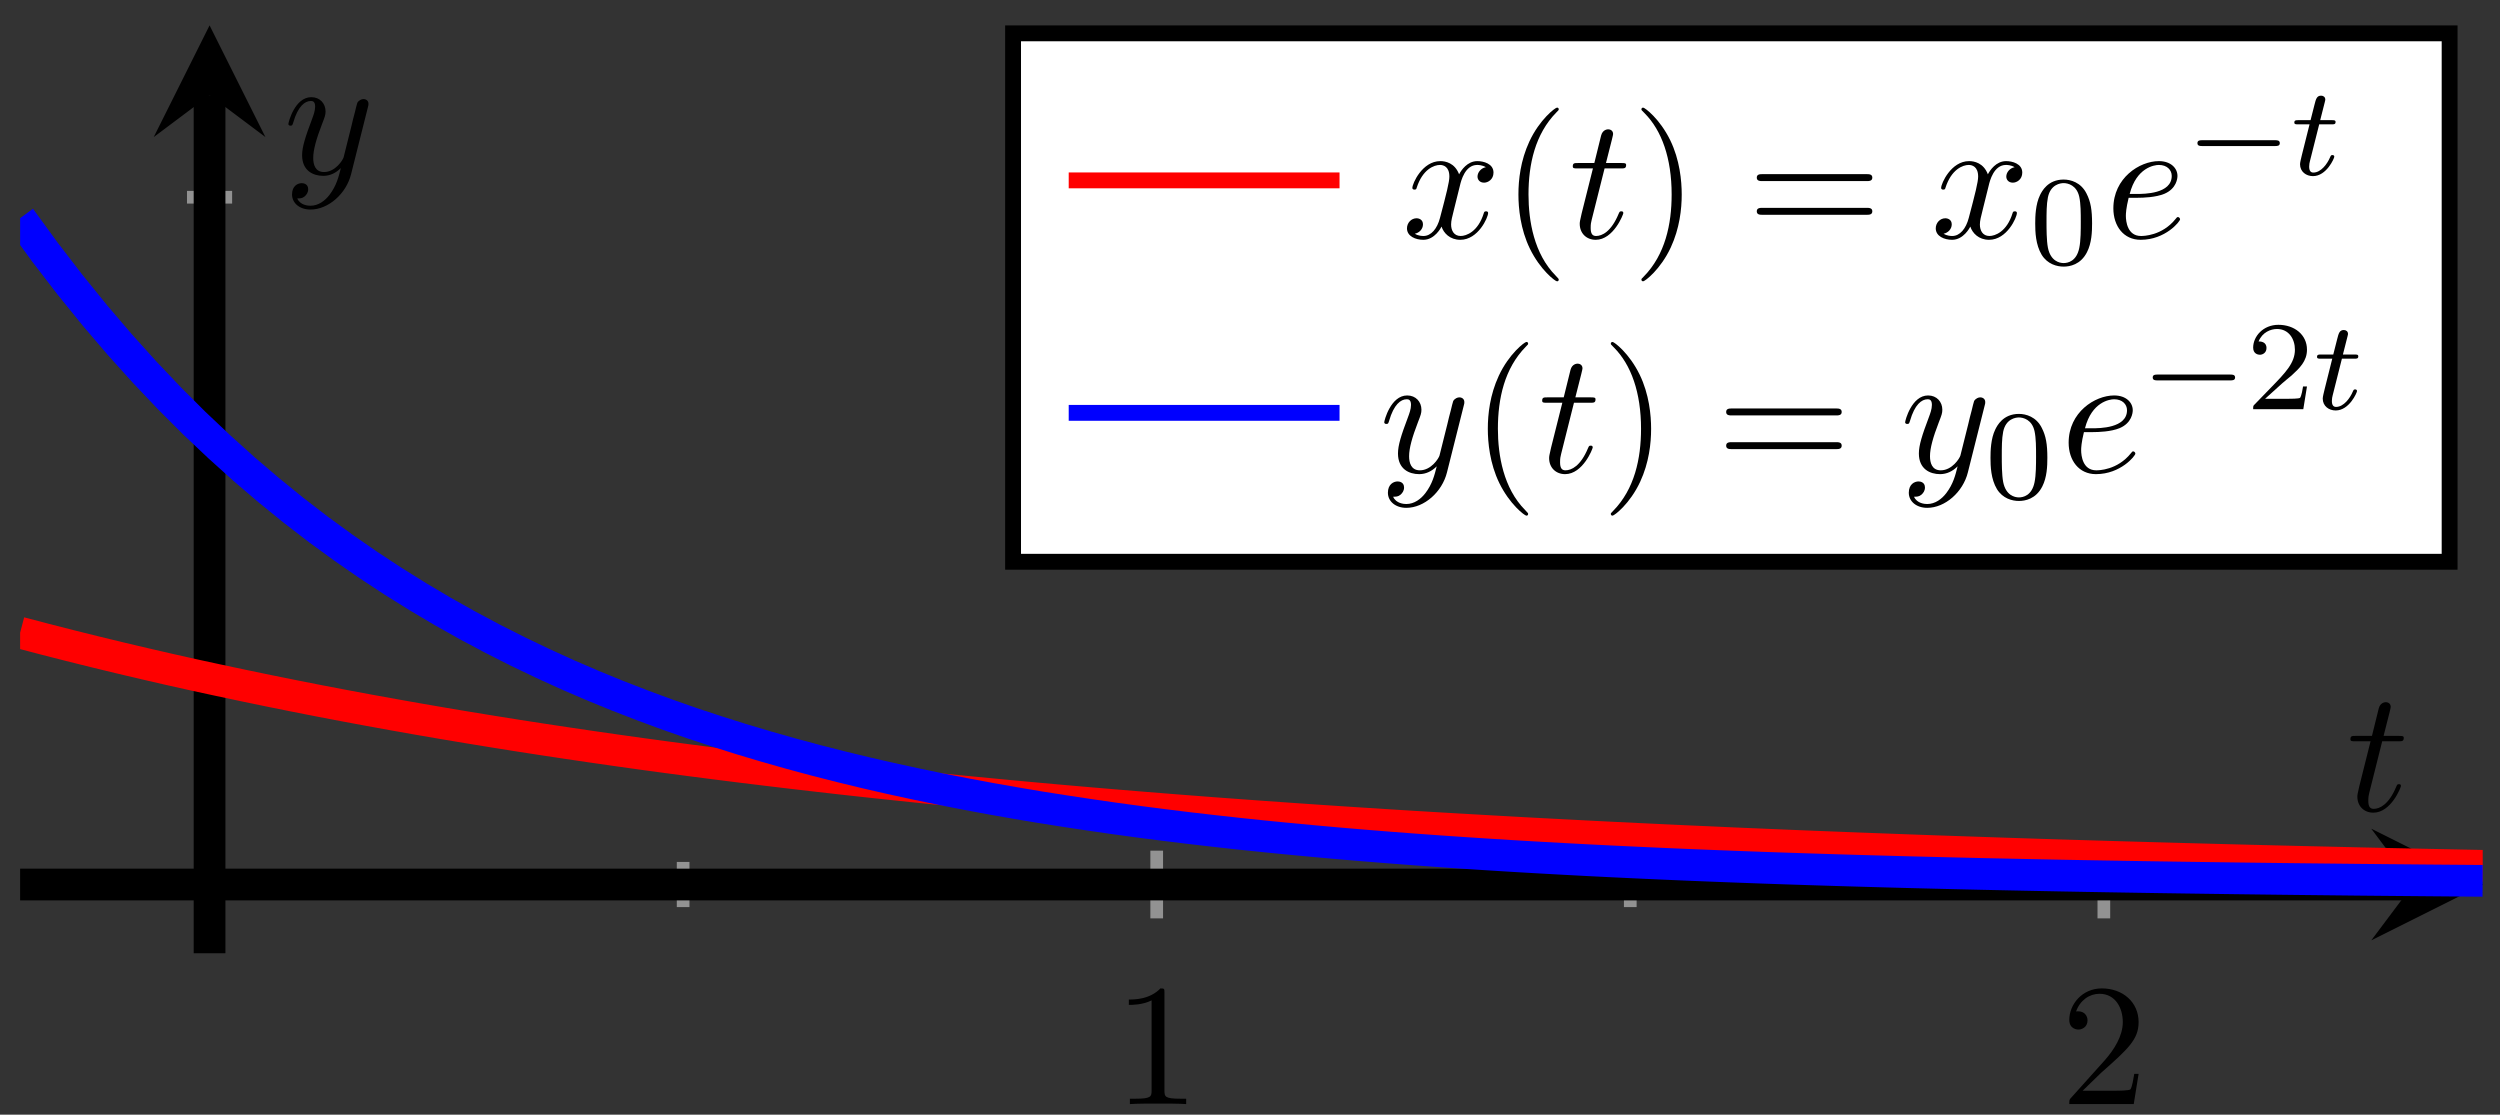 <svg xmlns="http://www.w3.org/2000/svg" xmlns:xlink="http://www.w3.org/1999/xlink" version="1.1" width="157" height="70" viewBox="0 0 157 70">
<rect x="0" y="0" width="157" height="70" fill="#333333" stroke="none"/>
<defs>
<path id="font_1_3" d="M.294 .64C.294 .664 .294 .666 .271 .666 .209 .602 .121 .602 .089 .602V.571C.109 .571 .168 .571 .22 .597V.079C.22 .043 .217 .031 .127 .031H.095V0C.13 .003 .217 .003 .257 .003 .297 .003 .384 .003 .419 0V.031H.387C.297 .031 .294 .042 .294 .079V.64Z"/>
<path id="font_1_4" d="M.127 .077 .233 .18C.389 .318 .449 .372 .449 .472 .449 .586 .359 .666 .237 .666 .124 .666 .05 .574 .05 .485 .05 .429 .1 .429 .103 .429 .12 .429 .155 .441 .155 .482 .155 .508 .137 .534 .102 .534 .094 .534 .092 .534 .089 .533 .112 .598 .166 .635 .224 .635 .315 .635 .358 .554 .358 .472 .358 .392 .308 .313 .253 .251L.061 .037C.05 .026 .05 .024 .05 0H.421L.449 .174H.424C.419 .144 .412 .1 .402 .085 .395 .077 .329 .077 .307 .077H.127Z"/>
<clipPath id="clip_2">
<path transform="matrix(1,0,0,-1,1.264,59.864)" d="M0 0H154.65V58.268H0Z"/>
</clipPath>
<path id="font_3_2" d="M.206 .4H.3C.32 .4 .33 .4 .33 .42 .33 .431 .32 .431 .302 .431H.214C.25 .572 .255 .592 .255 .598 .255 .615 .243 .625 .226 .625 .223 .625 .195 .624 .186 .589L.147 .431H.053C.033 .431 .023 .431 .023 .412 .023 .4 .031 .4 .051 .4H.139C.067 .116 .063 .099 .063 .081 .063 .027 .101-.011 .155-.011 .257-.011 .314 .135 .314 .143 .314 .153 .306 .153 .302 .153 .293 .153 .292 .15 .287 .139 .244 .035 .191 .011 .157 .011 .136 .011 .126 .024 .126 .057 .126 .081 .128 .088 .132 .105L.206 .4Z"/>
<path id="font_3_4" d="M.486 .381C.49 .395 .49 .397 .49 .404 .49 .422 .476 .431 .461 .431 .451 .431 .435 .425 .426 .41 .424 .405 .416 .374 .412 .356 .405 .33 .398 .303 .392 .276L.347 .096C.343 .081 .3 .011 .234 .011 .183 .011 .172 .055 .172 .092 .172 .138 .189 .2 .223 .288 .239 .329 .243 .34 .243 .36 .243 .405 .211 .442 .161 .442 .066 .442 .029 .297 .029 .288 .029 .278 .039 .278 .041 .278 .051 .278 .052 .28 .057 .296 .084 .39 .124 .42 .158 .42 .166 .42 .183 .42 .183 .388 .183 .363 .173 .337 .166 .318 .126 .212 .108 .155 .108 .108 .108 .019 .171-.011 .23-.011 .269-.011 .303 .006 .331 .034 .318-.018 .306-.067 .266-.12 .24-.154 .202-.183 .156-.183 .142-.183 .097-.18 .08-.141 .096-.141 .109-.141 .123-.129 .133-.12 .143-.107 .143-.088 .143-.057 .116-.053 .106-.053 .083-.053 .05-.069 .05-.118 .05-.168 .094-.205 .156-.205 .259-.205 .362-.114 .39-.001L.486 .381Z"/>
<path id="font_3_3" d="M.334 .302C.34 .328 .363 .42 .433 .42 .438 .42 .462 .42 .483 .407 .455 .402 .435 .377 .435 .353 .435 .337 .446 .318 .473 .318 .495 .318 .527 .336 .527 .376 .527 .428 .468 .442 .434 .442 .376 .442 .341 .389 .329 .366 .304 .432 .25 .442 .221 .442 .117 .442 .06 .313 .06 .288 .06 .278 .07 .278 .072 .278 .08 .278 .083 .28 .085 .289 .119 .395 .185 .42 .219 .42 .238 .42 .273 .411 .273 .353 .273 .322 .256 .255 .219 .115 .203 .053 .168 .011 .124 .011 .118 .011 .095 .011 .074 .024 .099 .029 .121 .05 .121 .078 .121 .105 .099 .113 .084 .113 .054 .113 .029 .087 .029 .055 .029 .009 .079-.011 .123-.011 .189-.011 .225 .059 .228 .065 .24 .028 .276-.011 .336-.011 .439-.011 .496 .118 .496 .143 .496 .153 .487 .153 .484 .153 .475 .153 .473 .149 .471 .142 .438 .035 .37 .011 .338 .011 .299 .011 .283 .043 .283 .077 .283 .099 .289 .121 .3 .165L.334 .302Z"/>
<path id="font_1_1" d="M.331-.24C.331-.237 .331-.235 .314-.218 .189-.092 .157 .097 .157 .25 .157 .424 .195 .598 .318 .723 .331 .735 .331 .737 .331 .74 .331 .747 .327 .75 .321 .75 .311 .75 .221 .682 .162 .555 .111 .445 .099 .334 .099 .25 .099 .172 .11 .051 .165-.062 .225-.185 .311-.25 .321-.25 .327-.25 .331-.247 .331-.24Z"/>
<path id="font_1_2" d="M.289 .25C.289 .328 .278 .449 .223 .562 .163 .685 .077 .75 .067 .75 .061 .75 .057 .746 .057 .74 .057 .737 .057 .735 .076 .717 .174 .618 .231 .459 .231 .25 .231 .079 .194-.097 .07-.223 .057-.235 .057-.237 .057-.24 .057-.246 .061-.25 .067-.25 .077-.25 .167-.182 .226-.055 .277 .055 .289 .166 .289 .25Z"/>
<path id="font_1_5" d="M.687 .327C.702 .327 .721 .327 .721 .347 .721 .367 .702 .367 .688 .367H.089C.075 .367 .056 .367 .056 .347 .056 .327 .075 .327 .09 .327H.687M.688 .133C.702 .133 .721 .133 .721 .153 .721 .173 .702 .173 .687 .173H.09C.075 .173 .056 .173 .056 .153 .056 .133 .075 .133 .089 .133H.688Z"/>
<path id="font_4_1" d="M.489 .319C.489 .426 .478 .491 .445 .555 .401 .643 .32 .665 .265 .665 .139 .665 .093 .571 .079 .543 .043 .47 .041 .371 .041 .319 .041 .253 .044 .152 .092 .072 .138-.002 .212-.021 .265-.021 .313-.021 .399-.006 .449 .093 .486 .165 .489 .254 .489 .319M.265 .007C.231 .007 .162 .023 .141 .128 .13 .185 .13 .279 .13 .331 .13 .4 .13 .47 .141 .525 .162 .627 .24 .637 .265 .637 .299 .637 .368 .62 .388 .529 .4 .474 .4 .399 .4 .331 .4 .272 .4 .182 .388 .126 .367 .021 .298 .007 .265 .007Z"/>
<path id="font_3_1" d="M.187 .231C.216 .231 .29 .233 .34 .254 .41 .284 .415 .343 .415 .357 .415 .401 .377 .442 .308 .442 .197 .442 .046 .345 .046 .17 .046 .068 .105-.011 .203-.011 .346-.011 .43 .095 .43 .107 .43 .113 .424 .12 .418 .12 .413 .12 .411 .118 .405 .11 .326 .011 .217 .011 .205 .011 .127 .011 .118 .095 .118 .127 .118 .139 .119 .17 .134 .231H.187M.14 .253C.179 .405 .282 .42 .308 .42 .355 .42 .382 .391 .382 .357 .382 .253 .222 .253 .181 .253H.14Z"/>
<path id="font_5_1" d="M.699 .227C.715 .227 .737 .227 .737 .25 .737 .273 .715 .273 .699 .273H.126C.11 .273 .088 .273 .088 .25 .088 .227 .11 .227 .126 .227H.699Z"/>
<path id="font_6_1" d="M.221 .398H.319C.338 .398 .35 .398 .35 .417 .35 .431 .337 .431 .32 .431H.229L.265 .573C.269 .588 .269 .592 .269 .593 .269 .614 .253 .624 .236 .624 .202 .624 .195 .597 .184 .553L.153 .431H.057C.038 .431 .025 .431 .025 .412 .025 .398 .038 .398 .055 .398H.145L.085 .158C.079 .133 .07 .098 .07 .084 .07 .024 .119-.01 .172-.01 .279-.01 .34 .131 .34 .143 .34 .154 .331 .156 .325 .156 .314 .156 .313 .152 .306 .137 .286 .089 .236 .018 .175 .018 .154 .018 .142 .032 .142 .065 .142 .084 .145 .095 .148 .108L.221 .398Z"/>
<path id="font_4_2" d="M.282 .204C.298 .219 .34 .252 .356 .266 .418 .323 .477 .378 .477 .469 .477 .588 .377 .665 .252 .665 .132 .665 .053 .574 .053 .485 .053 .436 .092 .429 .106 .429 .127 .429 .158 .444 .158 .482 .158 .534 .108 .534 .096 .534 .125 .607 .192 .632 .241 .632 .334 .632 .382 .553 .382 .469 .382 .365 .309 .289 .191 .168L.065 .038C.053 .027 .053 .025 .053 0H.448L.477 .179H.446C.443 .159 .435 .109 .423 .09 .417 .082 .341 .082 .325 .082H.147L.282 .204Z"/>
</defs>
<path transform="matrix(1,0,0,-1,1.264,59.864)" stroke-width=".797" stroke-linecap="butt" stroke-miterlimit="10" stroke-linejoin="miter" fill="none" stroke="#929292" d="M41.637 2.899V5.734M101.117 2.899V5.734"/>
<path transform="matrix(1,0,0,-1,1.264,59.864)" stroke-width=".797" stroke-linecap="butt" stroke-miterlimit="10" stroke-linejoin="miter" fill="none" stroke="#929292" d="M71.377 2.19V6.442M130.858 2.19V6.442"/>
<path transform="matrix(1,0,0,-1,1.264,59.864)" stroke-width=".797" stroke-linecap="butt" stroke-miterlimit="10" stroke-linejoin="miter" fill="none" stroke="#929292" d="M10.479 47.478H13.314"/>
<path transform="matrix(1,0,0,-1,1.264,59.864)" stroke-width=".797" stroke-linecap="butt" stroke-miterlimit="10" stroke-linejoin="miter" fill="none" stroke="#929292" d=""/>
<path transform="matrix(1,0,0,-1,1.264,59.864)" stroke-width="1.993" stroke-linecap="butt" stroke-miterlimit="10" stroke-linejoin="miter" fill="none" stroke="#000000" d="M0 4.316H150.266"/>
<path transform="matrix(1,0,0,-1,151.544,55.548)" d="M4.384 0-2.63 3.507 0 0-2.63-3.507"/>
<path transform="matrix(1,0,0,-1,1.264,59.864)" stroke-width="1.993" stroke-linecap="butt" stroke-miterlimit="10" stroke-linejoin="miter" fill="none" stroke="#000000" d="M11.896 0V53.884"/>
<path transform="matrix(0,-1,-1,-0,13.161,5.978)" d="M4.384 0-2.63 3.507 0 0-2.63-3.507"/>
<use data-text="1" xlink:href="#font_1_3" transform="matrix(10.91,0,0,-10.909,69.92,69.337)"/>
<use data-text="2" xlink:href="#font_1_4" transform="matrix(10.91,0,0,-10.909,129.406,69.337)"/>
<g clip-path="url(#clip_2)">
<path transform="matrix(1,0,0,-1,1.264,59.864)" stroke-width="1.993" stroke-linecap="butt" stroke-miterlimit="10" stroke-linejoin="miter" fill="none" stroke="#ff0000" d="M0 20.131 1.562 19.721 3.124 19.322 4.686 18.933 6.248 18.554 7.81 18.185 9.373 17.825 10.935 17.475 12.497 17.137 14.059 16.805 15.621 16.481 17.183 16.166 18.745 15.858 20.307 15.559 21.869 15.268 23.431 14.984 24.993 14.707 26.555 14.438 28.117 14.176 29.68 13.921 31.242 13.671 32.804 13.429 34.366 13.193 35.928 12.963 37.49 12.738 39.052 12.519 40.614 12.307 42.176 12.1 43.738 11.899 45.3 11.702 46.862 11.511 48.425 11.324 49.987 11.143 51.549 10.965 53.111 10.793 54.673 10.625 56.235 10.462 57.797 10.302 59.359 10.147 60.921 9.997 62.483 9.849 64.045 9.705 65.608 9.565 67.17 9.429 68.732 9.297 70.294 9.168 71.856 9.042 73.418 8.92 74.98 8.8 76.542 8.685 78.104 8.571 79.666 8.461 81.228 8.353 82.79 8.248 84.353 8.147 85.915 8.047 87.477 7.95 89.039 7.856 90.601 7.765 92.163 7.676 93.725 7.588 95.287 7.503 96.849 7.421 98.411 7.34 99.973 7.261 101.535 7.185 103.098 7.111 104.66 7.038 106.222 6.969 107.784 6.898 109.346 6.833 110.908 6.766 112.47 6.703 114.032 6.642 115.594 6.581 117.156 6.523 118.718 6.465 120.28 6.409 121.843 6.356 123.405 6.303 124.967 6.251 126.529 6.2 128.091 6.151 129.653 6.105 131.215 6.058 132.777 6.013 134.339 5.969 135.901 5.926 137.463 5.884 139.025 5.843 140.588 5.804 142.15 5.765 143.712 5.728 145.274 5.692 146.836 5.655 148.398 5.62 149.96 5.587 151.522 5.554 153.084 5.522 154.646 5.491"/>
<path transform="matrix(1,0,0,-1,1.264,59.864)" stroke-width="1.993" stroke-linecap="butt" stroke-miterlimit="10" stroke-linejoin="miter" fill="none" stroke="#0000ff" d="M0 46.167 1.562 44.025 3.124 41.995 4.686 40.066 6.248 38.237 7.81 36.502 9.373 34.855 10.935 33.293 12.497 31.816 14.059 30.408 15.621 29.075 17.183 27.807 18.745 26.605 20.307 25.466 21.869 24.383 23.431 23.356 24.993 22.382 26.555 21.456 28.117 20.58 29.68 19.747 31.242 18.958 32.804 18.209 34.366 17.496 35.928 16.823 37.49 16.183 39.052 15.577 40.614 14.999 42.176 14.452 43.738 13.936 45.3 13.442 46.862 12.976 48.425 12.532 49.987 12.111 51.549 11.713 53.111 11.334 54.673 10.975 56.235 10.636 57.797 10.31 59.359 10.004 60.921 9.712 62.483 9.437 64.045 9.173 65.608 8.927 67.17 8.691 68.732 8.466 70.294 8.253 71.856 8.051 73.418 7.86 74.98 7.68 76.542 7.507 78.104 7.344 79.666 7.19 81.228 7.043 82.79 6.903 84.353 6.771 85.915 6.645 87.477 6.526 89.039 6.413 90.601 6.306 92.163 6.204 93.725 6.107 95.287 6.016 96.849 5.929 98.411 5.846 99.973 5.768 101.535 5.694 103.098 5.623 104.66 5.556 106.222 5.493 107.784 5.433 109.346 5.375 110.908 5.321 112.47 5.27 114.032 5.221 115.594 5.175 117.156 5.131 118.718 5.089 120.28 5.05 121.843 5.012 123.405 4.976 124.967 4.943 126.529 4.911 128.091 4.88 129.653 4.851 131.215 4.824 132.777 4.798 134.339 4.773 135.901 4.75 137.463 4.728 139.025 4.707 140.588 4.687 142.15 4.668 143.712 4.65 145.274 4.633 146.836 4.616 148.398 4.601 149.96 4.587 151.522 4.573 153.084 4.56 154.646 4.547"/>
</g>
<use data-text="t" xlink:href="#font_3_2" transform="matrix(10.91,0,0,-10.909,147.355,50.916)"/>
<use data-text="y" xlink:href="#font_3_4" transform="matrix(10.91,0,0,-10.909,17.794,10.924)"/>
<path transform="matrix(1,0,0,-1,1.264,59.864)" d="M62.357 24.585H152.572V57.77H62.357Z" fill="#ffffff"/>
<path transform="matrix(1,0,0,-1,1.264,59.864)" stroke-width=".996" stroke-linecap="butt" stroke-miterlimit="10" stroke-linejoin="miter" fill="none" stroke="#000000" d="M62.357 24.585H152.572V57.77H62.357Z"/>
<path transform="matrix(1,0,0,-1,67.115,11.328)" stroke-width=".996" stroke-linecap="butt" stroke-miterlimit="10" stroke-linejoin="miter" fill="none" stroke="#ff0000" d="M0 0H8.504 17.008"/>
<use data-text="x" xlink:href="#font_3_3" transform="matrix(10.91,0,0,-10.909,88.042,14.94)"/>
<use data-text="(" xlink:href="#font_1_1" transform="matrix(10.91,0,0,-10.909,94.277,14.94)"/>
<use data-text="t" xlink:href="#font_3_2" transform="matrix(10.91,0,0,-10.909,98.52,14.94)"/>
<use data-text=")" xlink:href="#font_1_2" transform="matrix(10.91,0,0,-10.909,102.459,14.94)"/>
<use data-text="=" xlink:href="#font_1_5" transform="matrix(10.91,0,0,-10.909,109.715,14.94)"/>
<use data-text="x" xlink:href="#font_3_3" transform="matrix(10.91,0,0,-10.909,121.249,14.94)"/>
<use data-text="0" xlink:href="#font_4_1" transform="matrix(7.971,0,0,-7.97,127.485,16.576)"/>
<use data-text="e" xlink:href="#font_3_1" transform="matrix(10.91,0,0,-10.909,132.217,14.94)"/>
<use data-text="&#x2212;" xlink:href="#font_5_1" transform="matrix(7.971,0,0,-7.97,137.297,10.981)"/>
<use data-text="t" xlink:href="#font_6_1" transform="matrix(7.971,0,0,-7.97,143.884,10.981)"/>
<path transform="matrix(1,0,0,-1,67.115,25.927)" stroke-width=".996" stroke-linecap="butt" stroke-miterlimit="10" stroke-linejoin="miter" fill="none" stroke="#0000ff" d="M0 0H8.504 17.008"/>
<use data-text="y" xlink:href="#font_3_4" transform="matrix(10.91,0,0,-10.909,86.615,29.656)"/>
<use data-text="(" xlink:href="#font_1_1" transform="matrix(10.91,0,0,-10.909,92.355,29.656)"/>
<use data-text="t" xlink:href="#font_3_2" transform="matrix(10.91,0,0,-10.909,96.598,29.656)"/>
<use data-text=")" xlink:href="#font_1_2" transform="matrix(10.91,0,0,-10.909,100.537,29.656)"/>
<use data-text="=" xlink:href="#font_1_5" transform="matrix(10.91,0,0,-10.909,107.792,29.656)"/>
<use data-text="y" xlink:href="#font_3_4" transform="matrix(10.91,0,0,-10.909,119.327,29.656)"/>
<use data-text="0" xlink:href="#font_4_1" transform="matrix(7.971,0,0,-7.97,124.676,31.293)"/>
<use data-text="e" xlink:href="#font_3_1" transform="matrix(10.91,0,0,-10.909,129.409,29.656)"/>
<use data-text="&#x2212;" xlink:href="#font_5_1" transform="matrix(7.971,0,0,-7.97,134.489,25.698)"/>
<use data-text="2" xlink:href="#font_4_2" transform="matrix(7.971,0,0,-7.97,141.076,25.698)"/>
<use data-text="t" xlink:href="#font_6_1" transform="matrix(7.971,0,0,-7.97,145.31,25.698)"/>
</svg>
